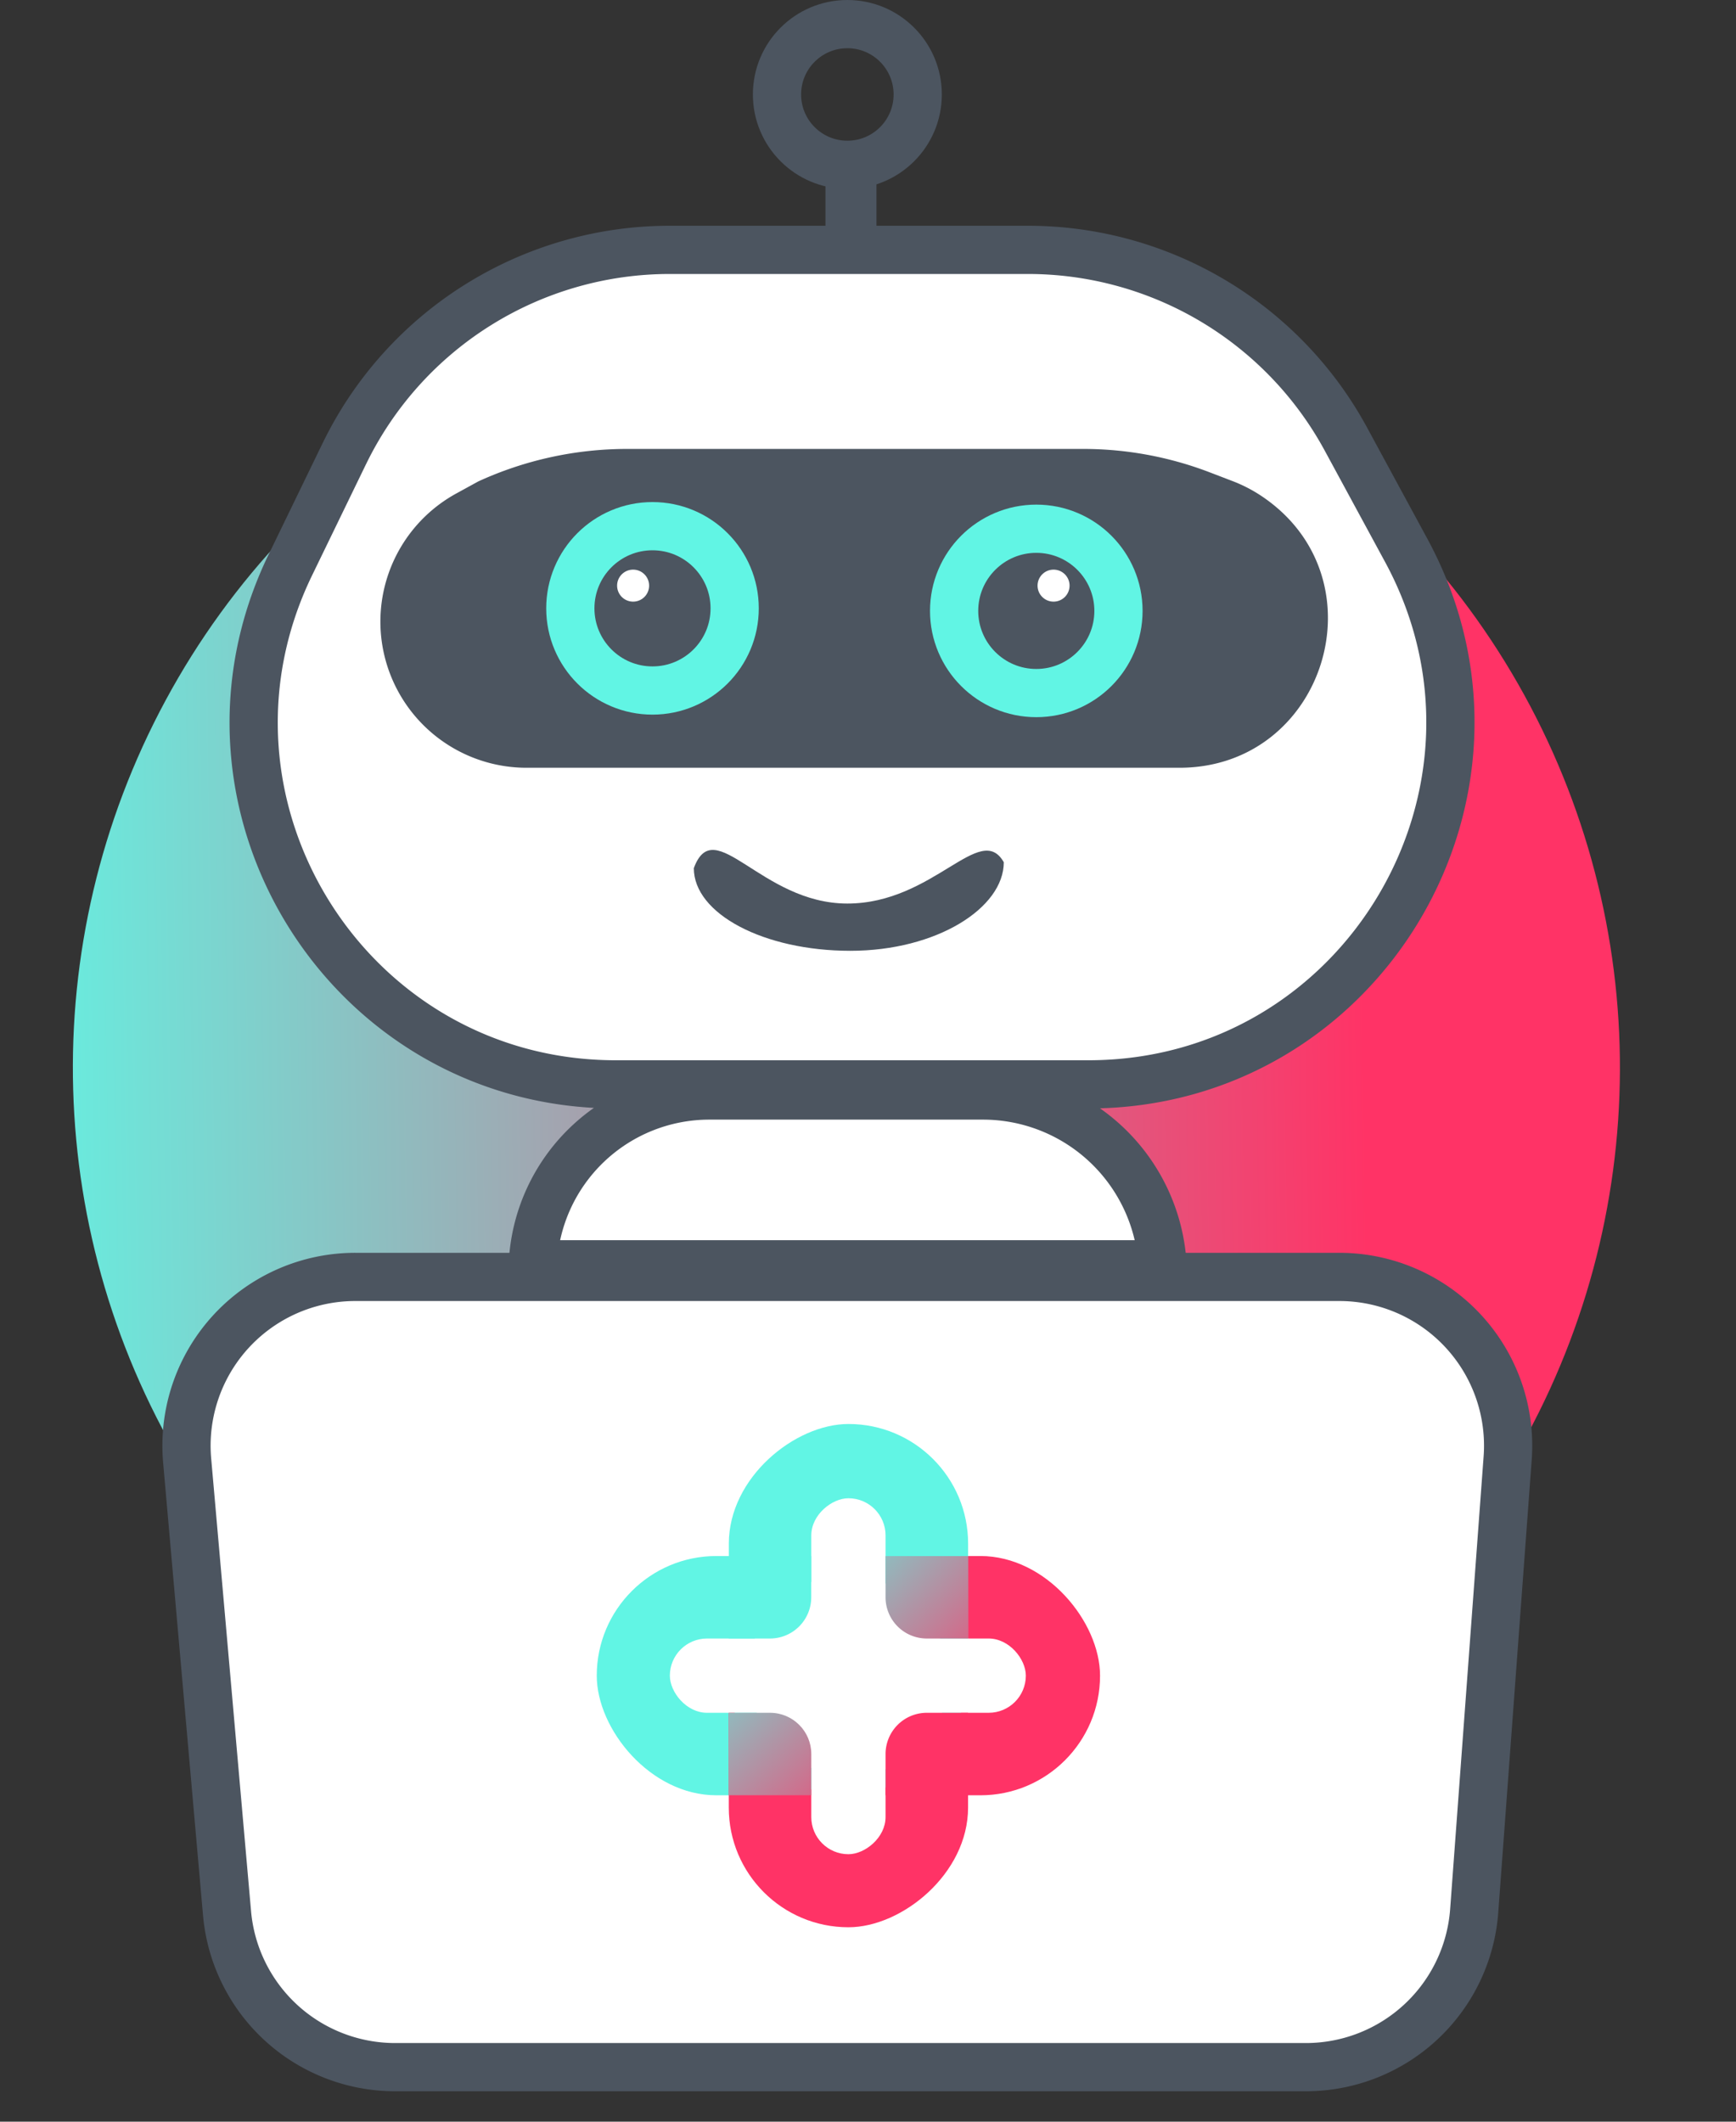 <svg width="36" height="44" viewBox="0 0 36 44" fill="none" xmlns="http://www.w3.org/2000/svg"><rect x="0" y="0" width="36" height="44" fill="#333333" stroke="none"/><circle cx="17.552" cy="22.14" r="16.041" transform="rotate(88.362 17.552 22.14)" fill="url(#paint0_linear)"/><path d="M24.107 26.219H11.049a3.665 3.665 0 013.661-3.5h5.672a3.731 3.731 0 013.725 3.5zM7.14 9.41a7.5 7.5 0 016.749-4.228h7.428a7.5 7.5 0 016.595 3.927l1.25 2.306c2.707 4.998-.912 11.073-6.595 11.073H12.77c-5.536 0-9.164-5.792-6.749-10.772l1.119-2.307z" fill="#fff" stroke="#4C5560"/><path d="M20.816 17.881c0 .947-1.391 1.837-3.183 1.837-1.792 0-3.245-.767-3.245-1.714.428-1.164 1.391.734 3.184.734 1.792 0 2.755-1.714 3.244-.857z" fill="#4C5560"/><circle cx="17.572" cy="1.959" r="1.459" stroke="#4C5560"/><path stroke="#4C5560" stroke-width=".529" d="M17.382 3.618h.529V5.03h-.529z"/><path d="M7.897 12.664a3.031 3.031 0 011.565-2.43l.456-.25a7.406 7.406 0 013.086-.674h9.459a7.33 7.33 0 012.617.483l.475.182c.228.087.444.2.645.339 2.487 1.712 1.276 5.608-1.743 5.608H10.92a3.031 3.031 0 01-3.023-3.258z" fill="#4C5560"/><circle cx="13.531" cy="12.616" r="1.704" stroke="#61F5E4"/><circle cx="21.49" cy="12.669" r="1.704" stroke="#61F5E4"/><circle cx="13.129" cy="12.145" r=".332" fill="#fff"/><circle cx="21.848" cy="12.145" r=".332" fill="#fff"/><path d="M3.881 30.288a3.5 3.5 0 013.487-3.807h20.407a3.5 3.5 0 013.49 3.758l-.694 9.388a3.5 3.5 0 01-3.49 3.242H8.194a3.5 3.5 0 01-3.486-3.193l-.827-9.388z" fill="#fff" stroke="#4C5560"/><rect x="12.375" y="32.269" width="7.699" height="4.962" rx="2.481" fill="#61F5E4"/><rect x="15.113" y="32.269" width="7.699" height="4.962" rx="2.481" fill="#F36"/><rect x="15.113" y="39.968" width="7.699" height="4.962" rx="2.481" transform="rotate(-90 15.113 39.968)" fill="#F36"/><rect x="15.113" y="37.231" width="7.699" height="4.962" rx="2.481" transform="rotate(-90 15.113 37.23)" fill="#61F5E4"/><rect x="13.891" y="33.98" width="7.382" height="1.54" rx=".77" fill="#fff"/><rect x="16.824" y="38.453" width="7.382" height="1.54" rx=".77" transform="rotate(-90 16.824 38.453)" fill="#fff"/><rect x="15.506" y="32.663" width="4.175" height="4.175" rx="2.087" fill="#fff"/><path d="M15.113 32.27h1.71v.855a.856.856 0 01-.855.855h-.854-.001v-1.71z" fill="#61F5E4"/><path d="M20.074 32.27v1.71h-.855a.855.855 0 01-.855-.855v-.855h1.71z" fill="url(#paint1_linear)"/><path d="M15.113 37.23v-1.71h.855c.473 0 .856.383.856.855v.855H15.113z" fill="url(#paint2_linear)"/><path d="M20.074 37.23v-1.71h-.855a.856.856 0 00-.855.855v.855h1.71z" fill="#F36"/><defs><linearGradient id="paint0_linear" x1="17.86" y1="11.369" x2="17.474" y2="39.907" gradientUnits="userSpaceOnUse"><stop stop-color="#F36"/><stop offset="1" stop-color="#61F5E4"/></linearGradient><linearGradient id="paint1_linear" x1="21.272" y1="35.117" x2="17.068" y2="31.072" gradientUnits="userSpaceOnUse"><stop stop-color="#F36"/><stop offset="1" stop-color="#61F5E4"/></linearGradient><linearGradient id="paint2_linear" x1="13.89" y1="34.175" x2="17.96" y2="38.428" gradientUnits="userSpaceOnUse"><stop stop-color="#61F5E4"/><stop offset="1" stop-color="#F36"/></linearGradient></defs></svg>